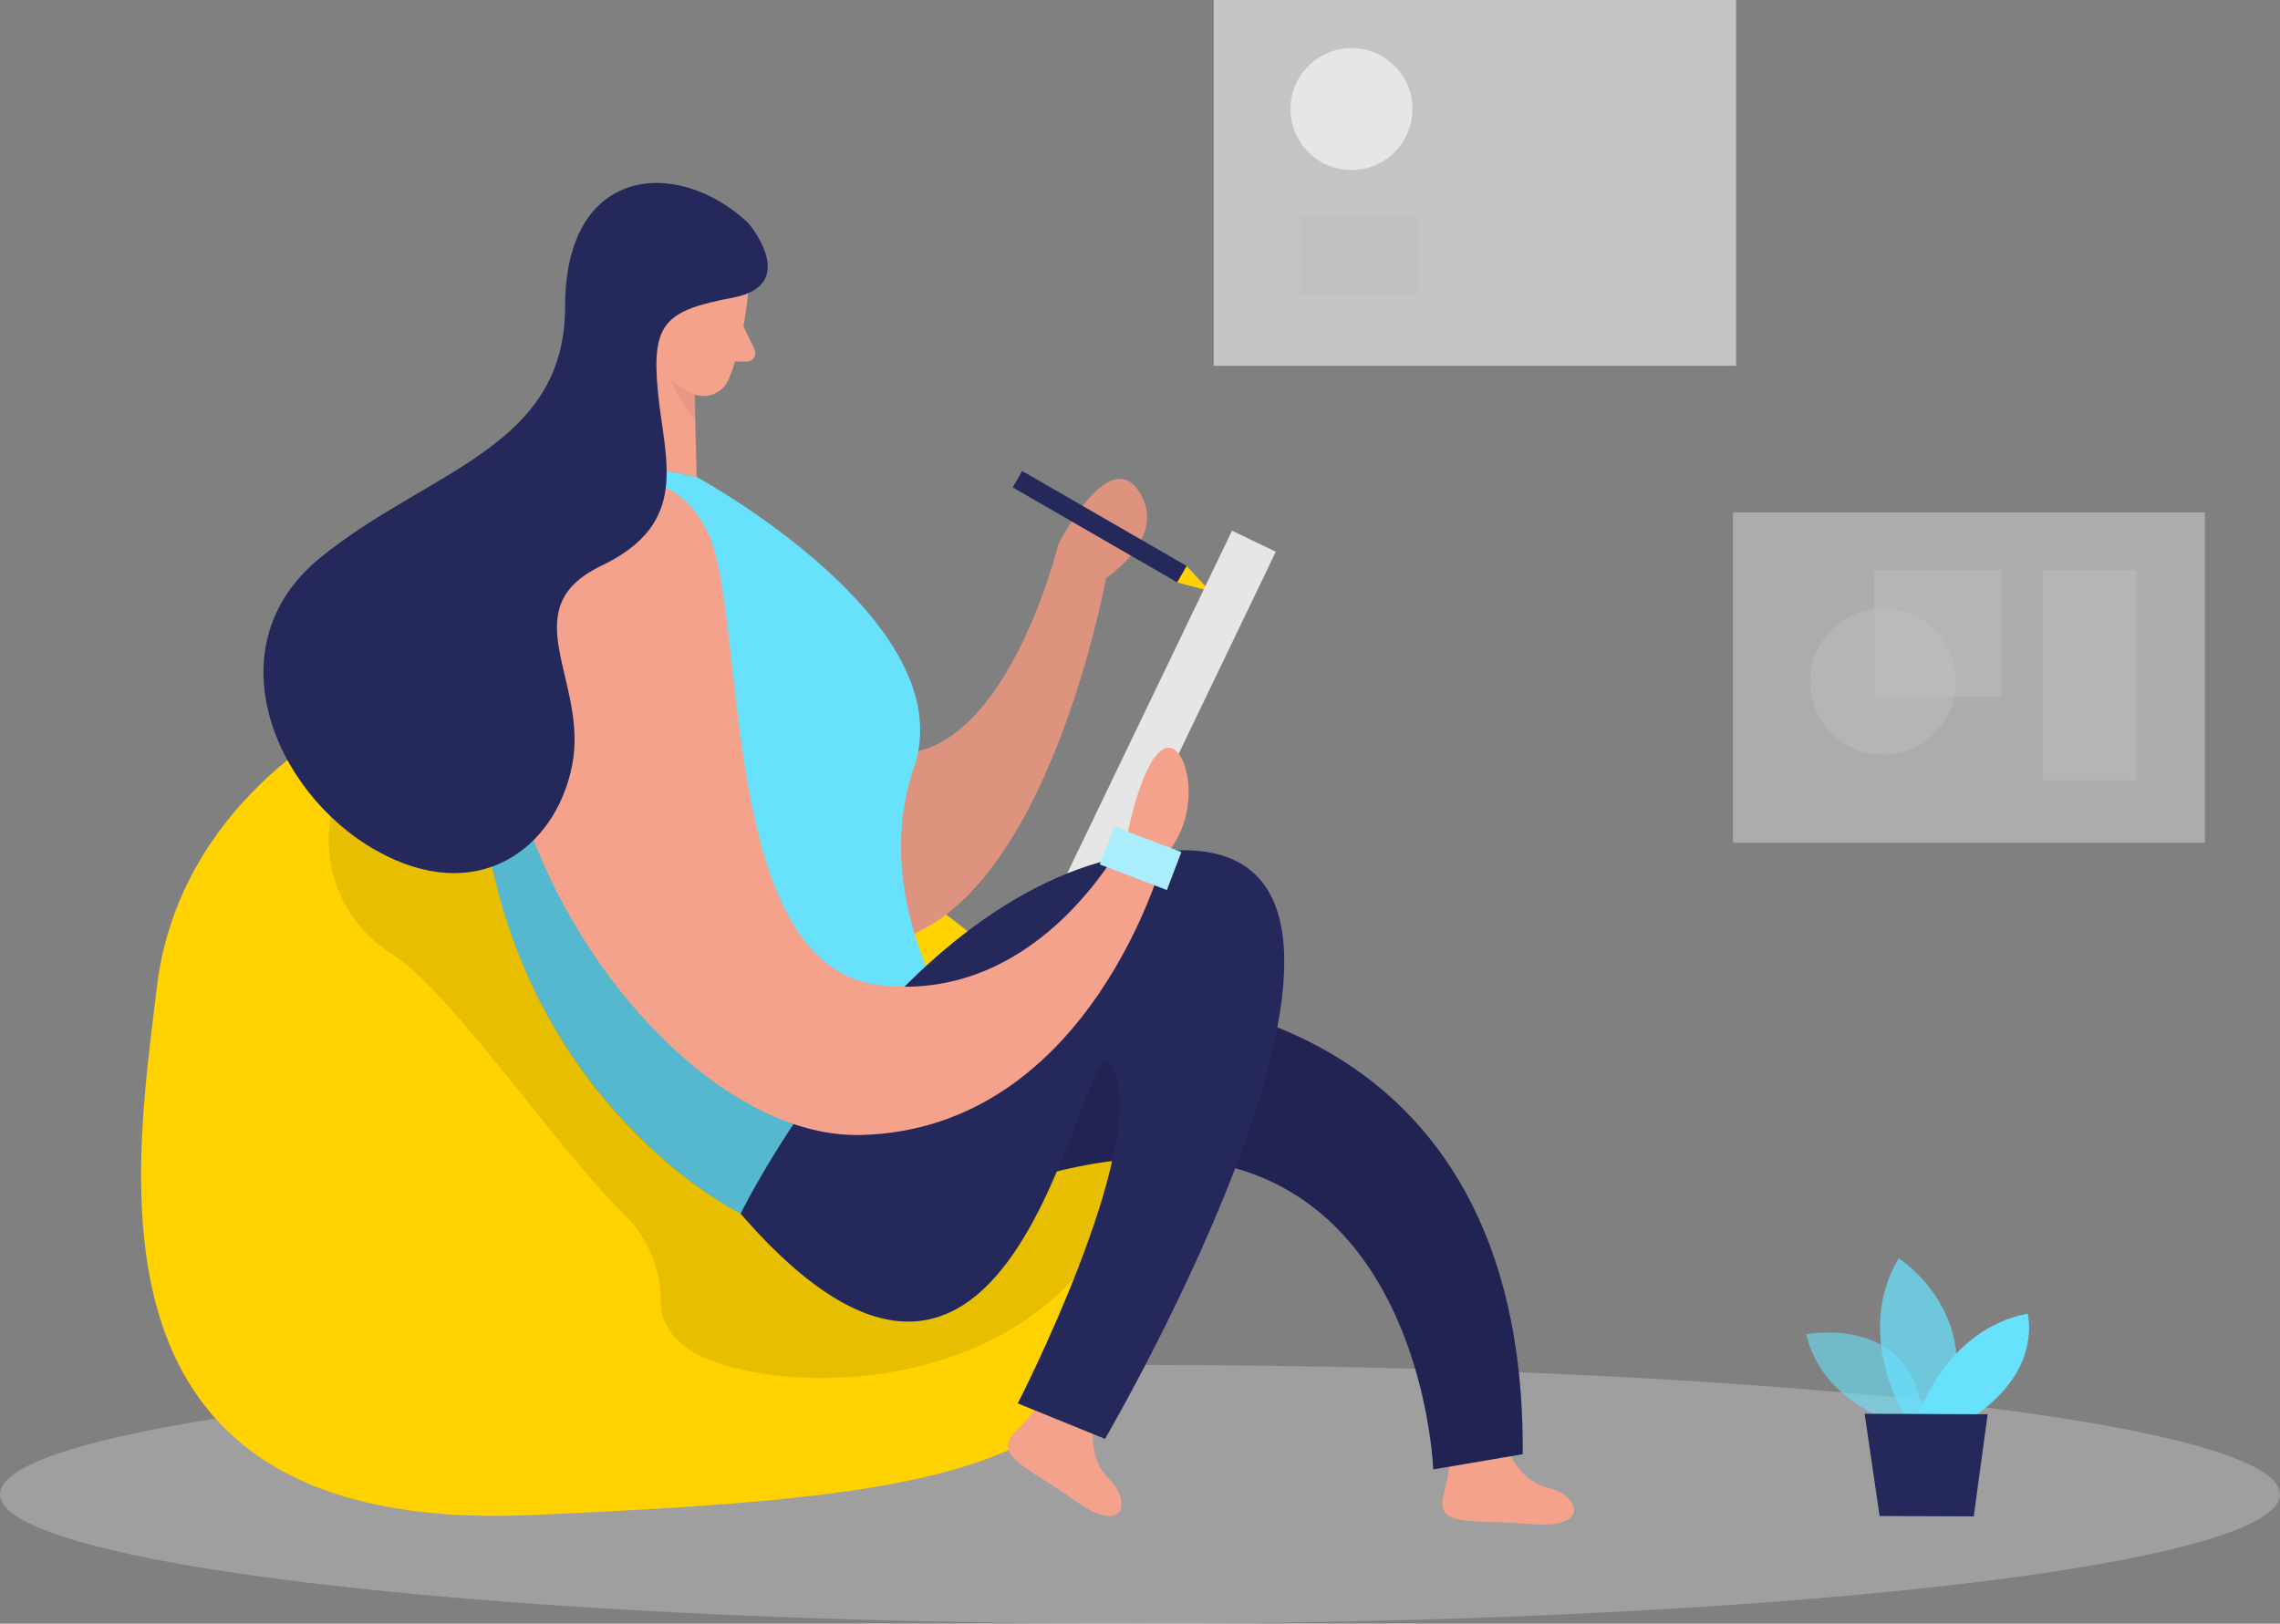 <svg xmlns="http://www.w3.org/2000/svg" width="475.965" height="339" viewBox="0 0 475.965 339">
  <rect x="0" y="0" width="475.965" height="339" fill="#808080" stroke="none"/>
  <g id="designer__two_color" transform="translate(-52.027 -51.531)">
    <ellipse id="Ellipse_10" data-name="Ellipse 10" cx="237.982" cy="27.005" rx="237.982" ry="27.005" transform="translate(52.027 336.52)" fill="#e6e6e6" opacity="0.3"/>
    <path id="Path_82" data-name="Path 82" d="M124.732,201.8s-35.361,16.936-39.974,55.964-17.643,114.393,78.28,110.095,141.157-9.648,118.54-82.939S124.732,201.8,124.732,201.8Z" fill="#ffd200"/>
    <path id="Path_83" data-name="Path 83" d="M121.11,222.068a27.922,27.922,0,0,0,12.759,28.673c13.014,8.581,33.061,39.073,48.585,54.491a25.4,25.4,0,0,1,7.514,18.379c0,2.78,1.127,5.861,4.794,8.866,10.79,8.821,56.069,13.225,81.391-13.916s-8.07-40.575-8.07-40.575l-111.3-60.247Z" opacity="0.09"/>
    <path id="Path_84" data-name="Path 84" d="M367.132,354.93s2.359,6.011,8.28,7.3,9.137,8.626-3.8,7.514-20.047.842-18.184-6.267,1.022-8.175,1.022-8.175Z" fill="#f4a28c"/>
    <path id="Path_85" data-name="Path 85" d="M280.241,349.925s-.992,6.327,3.411,10.52,3.471,12.022-7.063,4.508-17.673-9.483-12.458-14.652,5.034-6.522,5.034-6.522Z" fill="#f4a28c"/>
    <path id="Path_86" data-name="Path 86" d="M291.542,259.983s79.122.811,78.356,95.172l-18.665,3.171s-3.592-99.65-106.413-52.177l5.365-39.253Z" fill="#24285b"/>
    <path id="Path_87" data-name="Path 87" d="M291.542,259.983s79.122.811,78.356,95.172l-18.665,3.171s-3.592-99.65-106.413-52.177l5.365-39.253Z" opacity="0.09"/>
    <path id="Path_88" data-name="Path 88" d="M297.748,173.122l6.868,1.833-4.884-5.26Z" fill="#ffd200"/>
    <path id="Path_89" data-name="Path 89" d="M189.818,219.829s13.675,34.564,47.052,28.478,46.061-76.1,46.061-76.1,13.195-8.581,6.808-18.154-16.771,11.136-16.771,11.136-14.382,59-45.5,39.869Z" fill="#f4a28c"/>
    <path id="Path_90" data-name="Path 90" d="M189.818,219.829s13.675,34.564,47.052,28.478,46.061-76.1,46.061-76.1,13.195-8.581,6.808-18.154-16.771,11.136-16.771,11.136-14.382,59-45.5,39.869Z" opacity="0.09"/>
    <path id="Path_91" data-name="Path 91" d="M190.239,149.618l7.213,1.5s55.754,30.266,45.384,60.578,12.278,59.09,12.278,59.09l-48.48,34.143s-63.328-31.423-53.845-117.984C152.789,186.947,157.192,146.628,190.239,149.618Z" fill="#68e1fd"/>
    <rect id="Rectangle_109" data-name="Rectangle 109" width="10.144" height="86.606" transform="translate(309.223 162.333) rotate(25.68)" fill="#e6e6e6"/>
    <path id="Path_92" data-name="Path 92" d="M447.832,348.648s-15.389-4.208-18.74-18.529c0,0,23.849-4.824,24.526,19.792Z" fill="#68e1fd" opacity="0.58"/>
    <path id="Path_93" data-name="Path 93" d="M449.681,347.145s-10.76-17-1.292-32.9c0,0,18.139,11.511,10.084,32.941Z" fill="#68e1fd" opacity="0.73"/>
    <path id="Path_94" data-name="Path 94" d="M452.446,347.145s5.681-17.958,22.857-21.355c0,0,3.231,11.662-11.121,21.4Z" fill="#68e1fd"/>
    <path id="Path_95" data-name="Path 95" d="M441.28,346.709l3.126,21.355,19.656.075,2.9-21.325Z" fill="#24285b"/>
    <rect id="Rectangle_110" data-name="Rectangle 110" width="109.073" height="76.372" transform="translate(305.383 51.531)" fill="#e6e6e6" opacity="0.66"/>
    <rect id="Rectangle_111" data-name="Rectangle 111" width="98.508" height="68.978" transform="translate(413.809 158.515)" fill="#e6e6e6" opacity="0.43"/>
    <circle id="Ellipse_11" data-name="Ellipse 11" cx="12.729" cy="12.729" r="12.729" transform="translate(321.432 61.569)" fill="#e6e6e6"/>
    <rect id="Rectangle_112" data-name="Rectangle 112" width="35.842" height="49.788" transform="translate(362.474 63.493)" fill="#c1c1c1" opacity="0.45"/>
    <rect id="Rectangle_113" data-name="Rectangle 113" width="24.616" height="16.696" transform="translate(323.626 96.584)" fill="#c1c1c1"/>
    <path id="Path_96" data-name="Path 96" d="M187.594,111.6l-10.039,35.391,19.9,4.133-.676-27.411Z" fill="#f4a28c"/>
    <path id="Path_97" data-name="Path 97" d="M197.181,129.706a13.36,13.36,0,0,1-6.011-4.674s-.511,6.717,6.011,14.186Z" fill="#ce8172" opacity="0.31"/>
    <path id="Path_98" data-name="Path 98" d="M208.2,112.709s-.992,11.181-4.148,18.169a5.621,5.621,0,0,1-7.514,2.8c-3.5-1.638-7.754-4.869-7.95-10.925l-1.593-10.234a10.1,10.1,0,0,1,6.252-9.828C200.307,99.184,209.144,105.857,208.2,112.709Z" fill="#f4a28c"/>
    <path id="Path_99" data-name="Path 99" d="M194.777,120.013s.676-4.268-2.585-4.508-4.268,5.921,0,7.258Z" fill="#f4a28c"/>
    <path id="Path_100" data-name="Path 100" d="M207.205,119.637l2.329,4.809a1.8,1.8,0,0,1-1.608,2.585h-4.358Z" fill="#f4a28c"/>
    <rect id="Rectangle_114" data-name="Rectangle 114" width="39.644" height="3.952" transform="matrix(0.866, 0.5, -0.5, 0.866, 265.408, 149.872)" fill="#24285b"/>
    <path id="Path_101" data-name="Path 101" d="M217.755,286.132l-11.121,18.8s-40.32-19.536-51.876-72.4,26.569-32.265,26.569-32.265Z" opacity="0.18"/>
    <path id="Path_102" data-name="Path 102" d="M206.634,304.932s37.359-76.162,92.6-75.876-16.531,122.9-16.531,122.9l-18.214-7.409s27.05-52.6,20.167-69.534S267.257,374.9,206.634,304.932Z" fill="#24285b"/>
    <path id="Path_103" data-name="Path 103" d="M174.67,153.886s16.621-8.431,25.067,8.7,1.788,90.814,36.067,94.676,51.666-31.844,51.666-31.844,2.825-15.028,7.514-17.523,8.821,13.3,0,22.542c0,0-15.118,56.791-63.117,58.068S127.347,192.778,174.67,153.886Z" fill="#f4a28c"/>
    <path id="Path_104" data-name="Path 104" d="M208.272,98.132s10.925,12.849-3.216,15.539-17.057,5.23-15.7,19.536,6.958,27.486-11.8,36.458-2.63,24.045-6.086,41.627-19.942,29.725-41.056,17.733S96.269,186.346,118.9,167.967,170,145.125,170,115.49,193.65,84.322,208.272,98.132Z" fill="#24285b"/>
    <circle id="Ellipse_12" data-name="Ellipse 12" cx="15.238" cy="15.238" r="15.238" transform="translate(429.874 178.592)" fill="#c1c1c1" opacity="0.43"/>
    <rect id="Rectangle_115" data-name="Rectangle 115" width="26.494" height="26.494" transform="translate(443.279 170.477)" fill="#c1c1c1" opacity="0.43"/>
    <rect id="Rectangle_116" data-name="Rectangle 116" width="19.762" height="43.912" transform="translate(478.429 170.477)" fill="#c1c1c1" opacity="0.43"/>
    <rect id="Rectangle_117" data-name="Rectangle 117" width="14.983" height="8.461" transform="translate(284.628 224.105) rotate(20.87)" fill="#68e1fd"/>
    <rect id="Rectangle_118" data-name="Rectangle 118" width="14.983" height="8.461" transform="translate(284.628 224.105) rotate(20.87)" fill="#fff" opacity="0.44"/>
  </g>
</svg>
